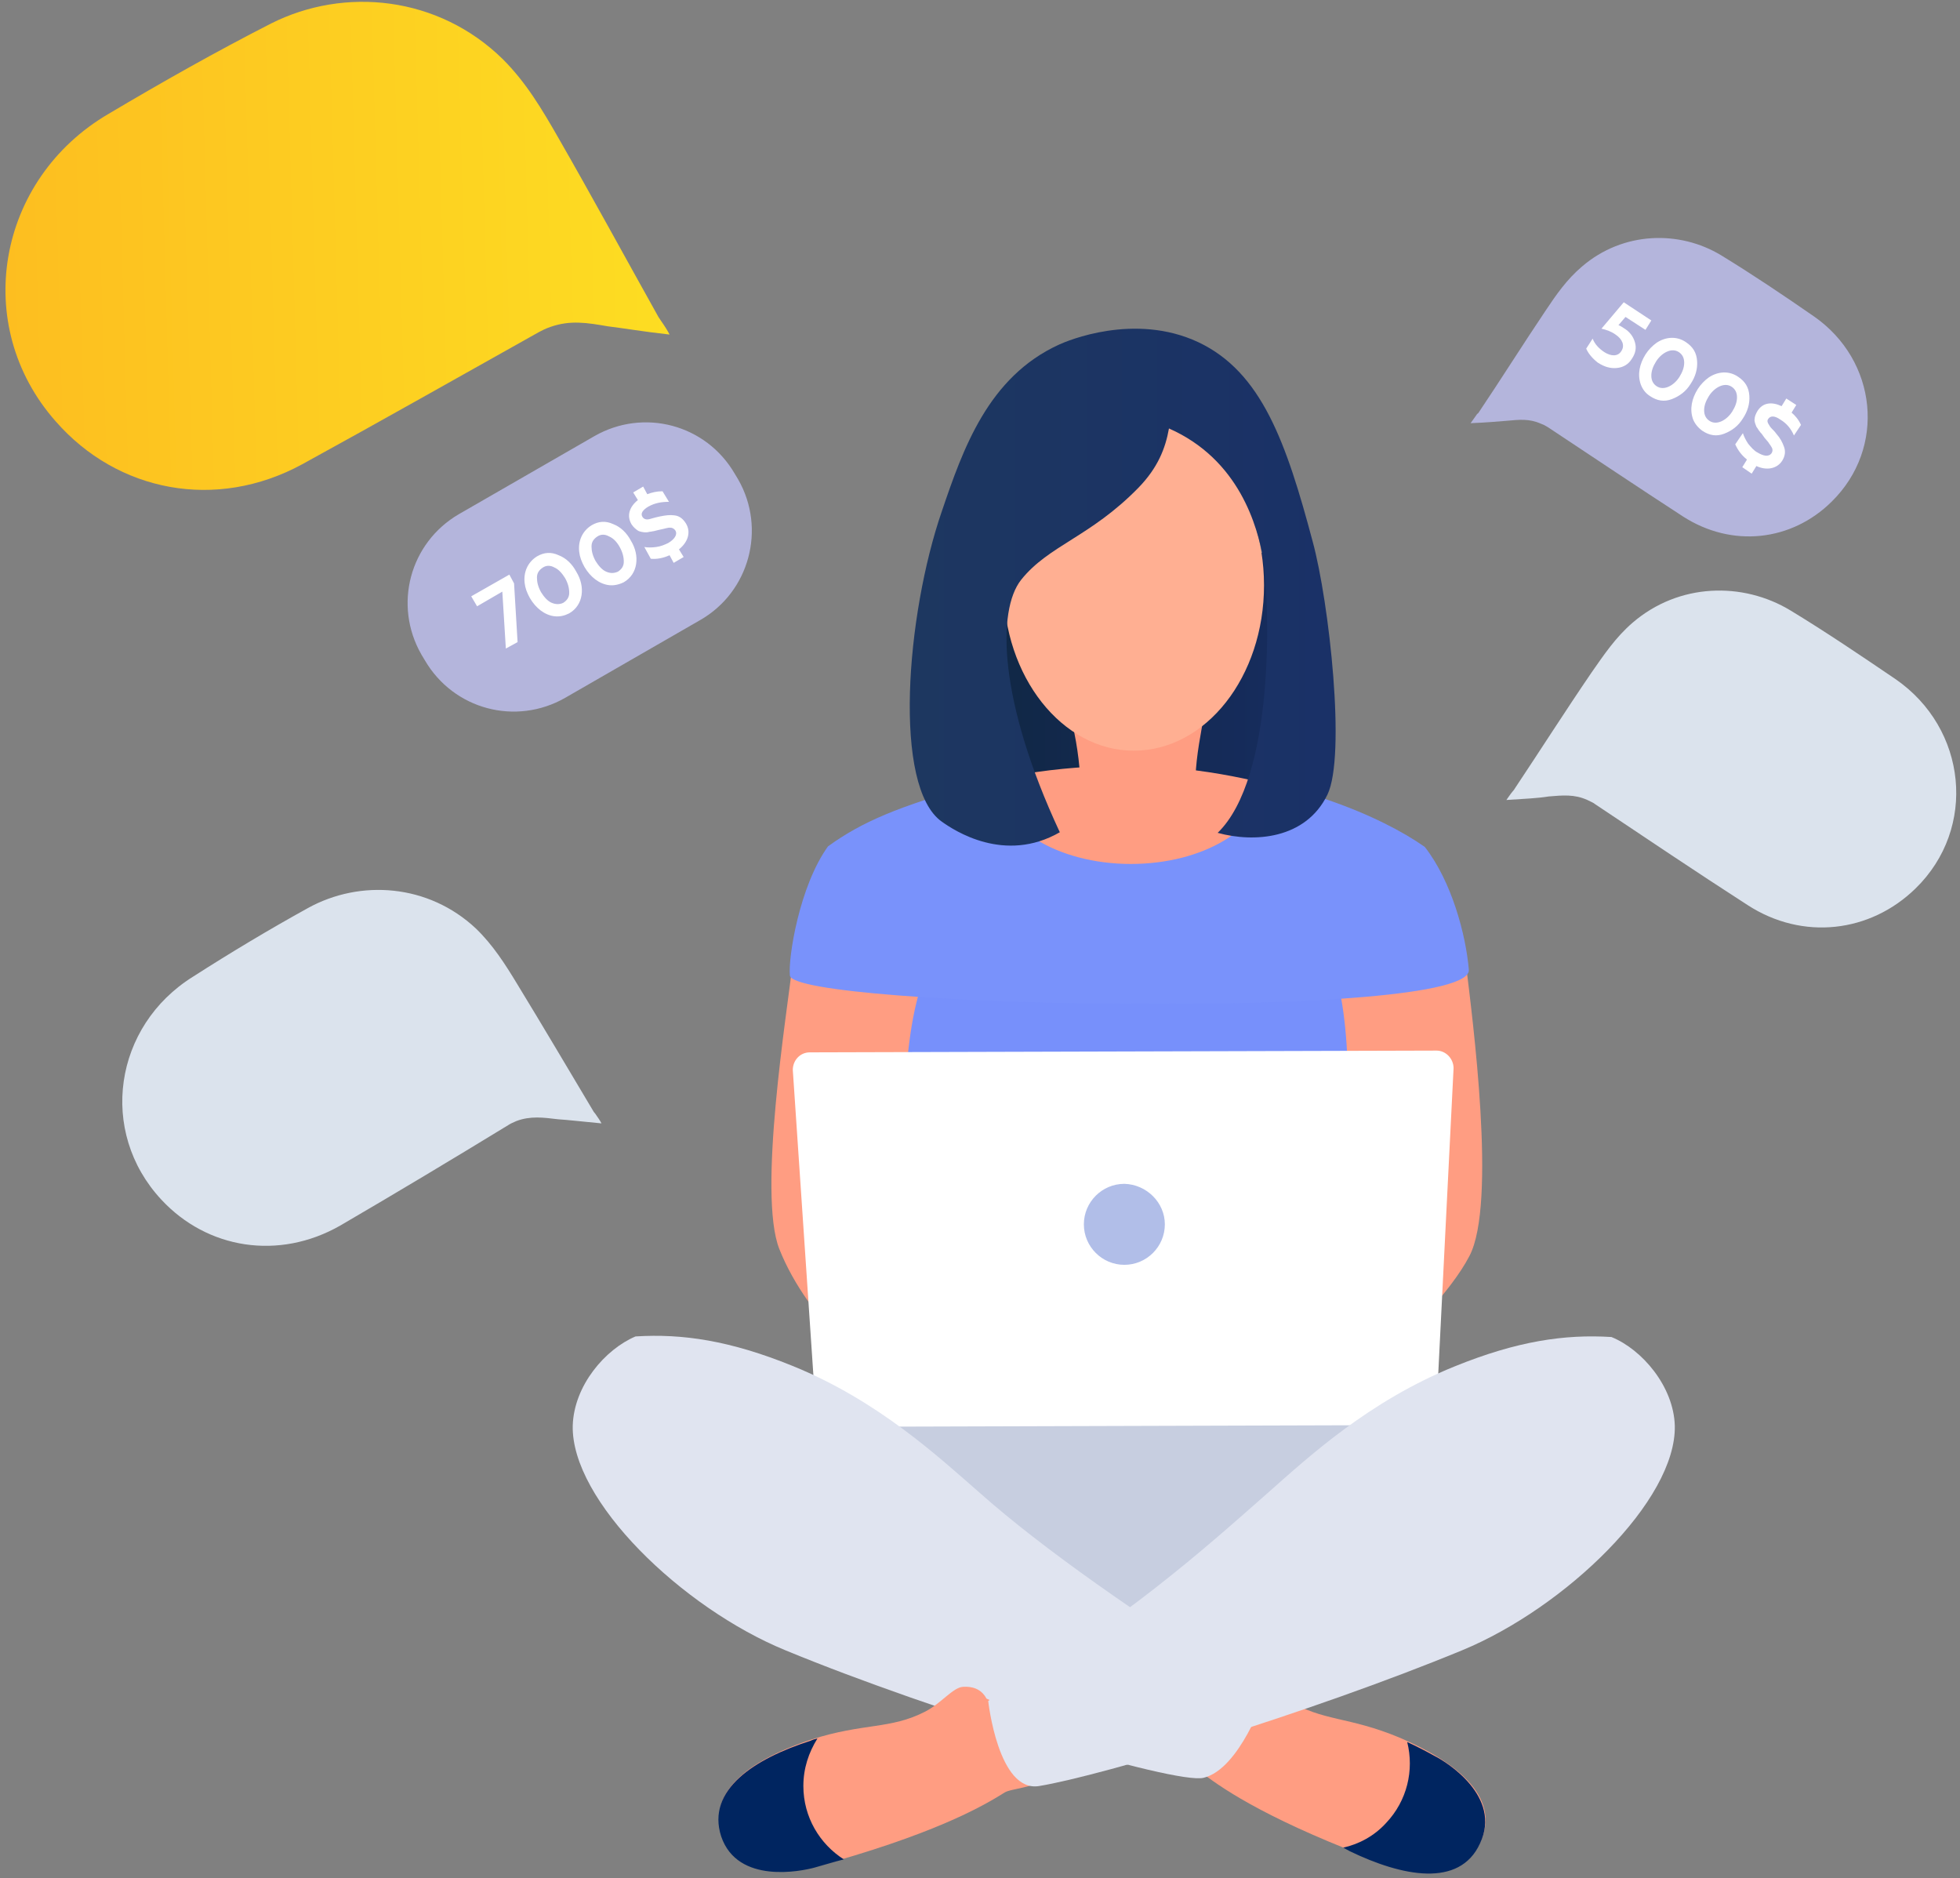 <svg width="334" height="320" fill="none" xmlns="http://www.w3.org/2000/svg"><rect width="100%" height="100%" fill="#808080" stroke="none"/><path d="M135.1 163.9c-1 8.8-6 39.5-2.3 48.9 2.5 6.3 6.8 11.9 11.5 16.8 3.2-1.3 12.4-23.5 15.5-24.8-1.2-12.4-2.3-24.9-3.5-37.3-6.4-1.2-14.6-2.4-21.2-3.6zm114.7.3c1.1 9.2 5.3 40.9.6 49.8-3.1 6-11.1 14.2-16.3 18.5-3-1.7-9.3-28.5-12.4-30.1 2.4-12.3 4.9-24.5 7.3-36.8 6.7-.4 14.2-.9 20.8-1.4z" fill="#FF9D82"/><path d="M225.4 231.3H157s-8.6-57.4 3.8-70.4c13.4-14.1 54-13.4 63.7-1.5 11.2 14 .9 71.9.9 71.9z" fill="#7790FB"/><path d="M127.5 235.7c13.7 2.7 34.4 5.9 59.7 5.5 39.4-.6 60.2-9.1 62.4-2.3 2.6 7.8-19.7 31.6-45.7 36.8-11.1 2.2-25.4-2.9-54.1-13.1-8.3-3-18.4-7-21.6-17.3-1.1-3.7-1-7.2-.7-9.6z" fill="#C7CEE0"/><path d="M134.6 166.2c-.3-3 1.6-15.2 6.5-22 5.8-4.2 12-6.8 25.1-10.5 13.8-3.8 27.5-3.4 33.2-2.9 21.1 1.8 36 8.3 43.4 13.5 4.6 5.9 7 15 7.5 20.9.9 8.8-115.1 6.5-115.7 1z" fill="#7992FB"/><path d="M139 240.1c.1 1.6 1.5 3 3.2 3l99.5-.3c1.6 0 3.1-1.4 3.1-3l2.9-57.8c0-1.6-1.3-3-2.9-3l-106.8.3c-1.7 0-2.9 1.4-2.9 3l3.9 57.8z" fill="#fff"/><path d="M217.4 94.2H165v40.5h52.4V94.2z" fill="url(#paint0_linear)"/><path d="M205.7 118.7c-1 6.9-3.4 14.8-.9 22-6 .5-14.6-1-20.6-.5.2-6.7-.2-14.8-3.3-22.8 8.6.7 16.2.6 24.8 1.3z" fill="#FF9D82"/><path d="M215.4 99.7c0 15.6-9.9 28.2-22.2 28.2-12.2 0-22.2-12.6-22.2-28.2s9.9-28.2 22.2-28.2c12.2 0 22.2 12.6 22.2 28.2z" fill="#FFAF92"/><path d="M199.5 130.8c-5.3-.5-17.2-.8-29.8 2 .1 8 10.4 14.4 23 14.4 12.3 0 22.3-6 23-13.7-4.9-1.2-10.3-2.2-16.2-2.7z" fill="#FF9D82"/><path d="M199.2 73c-.6 3.4-1.9 6.7-5.2 10.1-8.2 8.4-15.3 9.8-20 15.7-4.1 5.2-3.9 20.5 6.6 43-9.4 5.4-18-.3-20.1-1.8-8.4-5.9-6.1-35.2 0-52.9 3.6-10.6 7.9-22.9 20-28.4 1.3-.6 12.8-5.5 23.7-.4 10.8 5.1 15 17.1 19.5 34 2.8 10.3 5.7 36.5 2.5 43.1-3.7 7.6-12.5 8.2-18.7 6.5 9.7-9.4 8.9-38.1 7.8-46.5-1-5.7-4.1-17.1-16.1-22.4z" fill="url(#paint1_linear)"/><path d="M198.5 208.6c0 3.8-3.1 6.9-6.9 6.9-3.8 0-6.9-3.1-6.9-6.9 0-3.8 3.1-6.9 6.9-6.9 3.8.1 6.9 3.2 6.9 6.9z" fill="#B1BEE8"/><path d="M193.6 292.3c0 .8.5 2.8 2.5 5.2 2.8 3.4 7.7 3.8 8.9 4.7 3.8 2.9 11.9 8.3 31.2 15.4 2.1.8 12.8 4 16.2-4 3.3-7.7-4.7-13.6-13.8-17.5-8.8-3.7-13.3-2.8-19-6.4-2.6-1.6-4.4-4.5-6-4.7-1.5-.2-3.1 0-4.2 1.7" fill="#FF9D82"/><path d="M166.9 254.3c-7-6.1-17.3-15.7-31.9-21.6-10.6-4.3-18.7-5.5-26.7-5-5.2 2.2-10.5 8.4-10.7 15.2-.3 12.7 18.5 31 36.3 38.3 25.7 10.6 66.4 22.9 71.2 21.7 6.2-1.5 10.4-14 10.4-14-21.9-13.9-37.9-25.1-48.6-34.6z" fill="#E0E4F0"/><path d="M183.4 296.5c-.1.8-.7 2.7-2.9 5-3.1 3.2-8 3.1-9.3 3.9-4.1 2.6-12.6 7.3-32.4 12.7-2.2.6-13.1 2.9-15.8-5.4-2.6-8 5.8-13.2 15.2-16.3 9-2.9 13.5-1.7 19.5-4.8 2.7-1.4 4.7-4.1 6.4-4.2 1.5-.1 3.1.3 4 2" fill="#FF9D82"/><path d="M274.6 227.8c-8-.5-16.1.7-26.7 5-14.6 5.9-24.9 15.4-31.9 21.6-10.8 9.5-24.5 21.9-47.6 35.4 0 0 1.7 15.7 8.7 14.5 10.9-1.8 46.3-12.5 72-23.1 17.7-7.3 36.6-25.6 36.3-38.3-.2-6.7-5.6-13-10.8-15.1z" fill="#E0E4F0"/><path d="M138.8 318.2c1.8-.5 3.4-1 5-1.4-4.1-2.6-6.9-7.2-6.9-12.5 0-3 .9-5.7 2.4-8.1-.4.1-.8.2-1.2.4-9.4 3-17.8 8.3-15.2 16.3 2.8 8.2 13.7 5.9 15.9 5.3zm105.7-19c-1.6-.9-3.2-1.7-4.7-2.4 1.2 4.8 0 10-3.6 13.8-2 2.2-4.6 3.6-7.3 4.2.4.2.7.4 1.1.6 8.9 4.3 18.7 6.3 22.2-1.3 3.8-8-5.7-13.9-7.7-14.9z" fill="#002560"/><path d="M256.7 136.3c.3-.4.6-.9 1.1-1.5.2-.2.3-.4.3-.4 4.4-6.6 8.6-13.2 13.1-19.8 2.1-3 4.1-6 7-8.5 7.9-6.8 18.8-7 26.9-2.1 6.1 3.7 12 7.7 17.9 11.7 12.2 8.4 14 25.4 3.4 35.7-7.7 7.5-19.2 8.9-28.6 2.8-8.7-5.6-17.3-11.4-26-17.2-.2-.2-.7-.4-1.3-.7-2.2-1-4.2-.8-6.6-.6-1.8.3-4.1.4-7.2.6zm-154.2 55.1c-.2-.4-.6-1-1.1-1.7-.2-.2-.3-.4-.3-.4-4.3-7.2-8.6-14.5-13-21.7-2-3.3-4.1-6.6-7-9.4-8.1-7.6-19.7-8.4-28.6-3.5-6.7 3.7-13.2 7.6-19.6 11.7-13.5 8.4-16.2 26.4-5.4 38 7.8 8.4 20 10.4 30.5 4.4 9.6-5.6 19.1-11.3 28.6-17.1.3-.2.7-.4 1.4-.7 2.4-.9 4.6-.6 7.1-.3 1.6.1 4.2.4 7.4.7z" fill="#DBE3ED"/><path d="M250.6 72.1c.2-.3.6-.8 1-1.4.1-.2.3-.3.3-.3 3.9-5.8 7.6-11.7 11.5-17.5 1.8-2.7 3.6-5.3 6.2-7.5 7-6 16.6-6.2 23.7-1.9 5.4 3.3 10.6 6.8 15.8 10.4 10.8 7.5 12.4 22.4 3 31.6-6.8 6.7-16.9 7.9-25.3 2.5-7.7-5-15.3-10.1-23-15.2-.2-.1-.6-.4-1.2-.6-2-.9-3.7-.7-5.9-.5-1.3.1-3.4.3-6.1.4zm-131.2 33.5l-23.1 13.3c-8.4 4.8-19 2-23.9-6.4l-.6-1c-4.8-8.4-2-19 6.4-23.9l23.1-13.3c8.4-4.8 19-2 23.9 6.4l.6 1c4.8 8.4 1.9 19.1-6.4 23.9z" fill="#B4B5DC"/><path d="M114.1 57c-.3-.6-.8-1.4-1.5-2.4l-.4-.6c-5.7-10.2-11.3-20.5-17.1-30.6-2.7-4.7-5.4-9.3-9.4-13.3C74.7-.7 58.7-2.3 46.2 4c-9.4 4.8-18.6 10-27.7 15.4-19 11.1-23.5 36-9 52.4 10.5 12 27.3 15.3 42 7.3 13.5-7.4 26.9-15 40.3-22.5.4-.2 1.1-.6 2-.9 3.4-1.2 6.3-.7 9.8-.1 2.5.3 6 .9 10.5 1.4z" fill="url(#paint2_linear)"/><path d="M270.3 59.4l1.1-1.7c.4 1 1.1 1.7 2 2.3 1.1.7 2.3.8 2.9-.2.6-.9.2-2-1-2.8-.7-.5-1.5-.8-2.4-1l3.8-4.5 4.7 3.1-1 1.6L277 54l-1.2 1.4c.3.1.6.3.9.5 1 .6 1.6 1.4 1.9 2.4.3 1 .1 1.9-.5 2.8-.6 1-1.5 1.5-2.6 1.6-1.1.1-2.1-.2-3.2-.9-.9-.7-1.6-1.5-2-2.4zm9.3 6.1c-.6-1.7-.2-3.5.8-5.1.5-.8 1.2-1.5 1.9-2 1.5-1 3.4-1.2 5-.1 1.2.8 1.8 1.8 1.9 3.2.1 1.4-.3 2.7-1.1 3.9-.8 1.3-1.9 2.1-3.2 2.6-1.3.5-2.5.3-3.7-.5-.8-.5-1.3-1.2-1.6-2zm2.7.3c.6.4 1.3.4 2 .1.7-.3 1.4-.9 1.9-1.7.5-.8.8-1.6.8-2.4 0-.8-.3-1.4-.9-1.8-.6-.4-1.3-.4-2-.1-.7.3-1.4.9-1.9 1.7-.5.8-.8 1.6-.8 2.4 0 .8.3 1.4.9 1.8zm6.2 5.6c-.6-1.7-.2-3.5.8-5.1.5-.8 1.2-1.5 1.9-2 1.5-1 3.4-1.2 5-.1 1.2.8 1.8 1.8 1.9 3.2.1 1.4-.3 2.7-1.1 3.9-.8 1.3-1.9 2.1-3.2 2.6-1.3.5-2.5.3-3.7-.5-.7-.5-1.3-1.2-1.6-2zm2.8.3c.6.4 1.3.4 2 .1.7-.3 1.4-.9 1.9-1.7.5-.8.8-1.6.8-2.4 0-.8-.3-1.4-.9-1.8-.6-.4-1.3-.4-2-.1-.7.3-1.4.9-1.9 1.7-.5.8-.8 1.6-.8 2.4 0 .8.3 1.4.9 1.8zm5.6 7.9l.8-1.3c-1-.8-1.6-1.7-2-2.6l1.3-1.9c.2.6.5 1.2.9 1.8.5.6 1 1.2 1.6 1.5 1 .6 1.9.8 2.4.1.2-.3.2-.7 0-1-.1-.2-.2-.3-.4-.6l-.2-.3-.6-.7-.5-.7c-.1-.1-.3-.3-.5-.6s-.3-.5-.4-.6c-.1-.3-.4-.9-.3-1.3 0-.4.2-.9.5-1.4.9-1.4 2.4-1.6 4.1-.8l.8-1.3 1.7 1.1-.8 1.3c.6.5 1.2 1.2 1.6 2.1l-1.2 1.8c-.5-1.2-1.3-2.1-2.3-2.7-1-.7-1.7-.7-2.1-.1-.2.3-.1.6.1.9.1.2.3.5.5.7.2.2.6.6.8.9.7.8 1 1.4 1.3 2.2.3.8.2 1.6-.3 2.4-.9 1.4-2.7 1.7-4.4.9l-.8 1.3-1.6-1.1zM86.2 110.5l-.6-9.7-4.3 2.5-1-1.7 6.5-3.7.8 1.5.6 10-2 1.1zm8.3-5.5c-1.7-.2-3.2-1.4-4.2-3.1-.5-.9-.8-1.7-.9-2.6-.2-1.8.5-3.5 2.1-4.5 1.2-.7 2.4-.8 3.7-.2 1.3.5 2.3 1.5 3 2.8.8 1.3 1.1 2.7.9 4-.2 1.3-.9 2.4-2.1 3.1-.8.4-1.6.6-2.5.5zm1.5-2.3c.6-.4 1-.9 1-1.7 0-.8-.2-1.6-.7-2.5-.5-.8-1.1-1.5-1.8-1.8-.7-.4-1.4-.4-2 0-.6.4-1 .9-1 1.7 0 .8.2 1.6.7 2.5.5.8 1.1 1.5 1.8 1.8.7.3 1.4.3 2 0zm7.8-3c-1.7-.2-3.2-1.4-4.2-3.1-.5-.9-.8-1.7-.9-2.6-.2-1.8.5-3.5 2.1-4.5 1.2-.7 2.4-.8 3.7-.2 1.3.5 2.3 1.5 3 2.8.8 1.3 1.1 2.7.9 4-.2 1.3-.9 2.4-2.1 3.1-.8.4-1.7.6-2.5.5zm1.5-2.3c.6-.4 1-.9 1-1.7 0-.8-.2-1.6-.7-2.5-.5-.9-1.1-1.5-1.8-1.8-.7-.4-1.4-.4-2 0-.6.4-1 .9-1 1.7 0 .8.2 1.6.7 2.5.5.8 1.1 1.5 1.8 1.8.7.3 1.3.3 2 0zm9.5-1.5l-.7-1.3c-1.1.5-2.2.7-3.2.6l-1.1-2c.6.1 1.2.1 2 0s1.5-.4 2.1-.7c1-.6 1.6-1.4 1.2-2.1-.2-.3-.5-.5-.9-.5-.2 0-.3 0-.7.1l-.4.1-.9.2-.8.2c-.2 0-.4.1-.7.1-.3.1-.6.1-.7.1-.3 0-1-.1-1.3-.3-.3-.2-.8-.6-1.1-1.1-.8-1.4-.4-2.9 1.1-4.1l-.8-1.3 1.7-1 .7 1.3c.8-.3 1.6-.5 2.6-.5l1.1 1.8c-1.3 0-2.4.2-3.5.8-1 .6-1.4 1.2-1 1.8.2.3.5.4.8.4.2 0 .6-.1.9-.2.3-.1.8-.2 1.2-.3 1-.2 1.7-.3 2.5-.2.9.1 1.5.6 2 1.4.9 1.5.3 3.2-1.2 4.4l.8 1.3-1.7 1z" fill="#fff"/><defs><linearGradient id="paint0_linear" x1="165" y1="114.45" x2="217.4" y2="114.45" gradientUnits="userSpaceOnUse"><stop stop-color="#102743"/><stop offset="1" stop-color="#162C5D"/></linearGradient><linearGradient id="paint1_linear" x1="154.868" y1="100.041" x2="227.441" y2="100.041" gradientUnits="userSpaceOnUse"><stop stop-color="#1D3760"/><stop offset="1" stop-color="#1A3167"/></linearGradient><linearGradient id="paint2_linear" x1=".745" y1="43.222" x2="113.625" y2="40.059" gradientUnits="userSpaceOnUse"><stop stop-color="#FDBE20"/><stop offset="1" stop-color="#FDDD22"/></linearGradient></defs></svg>